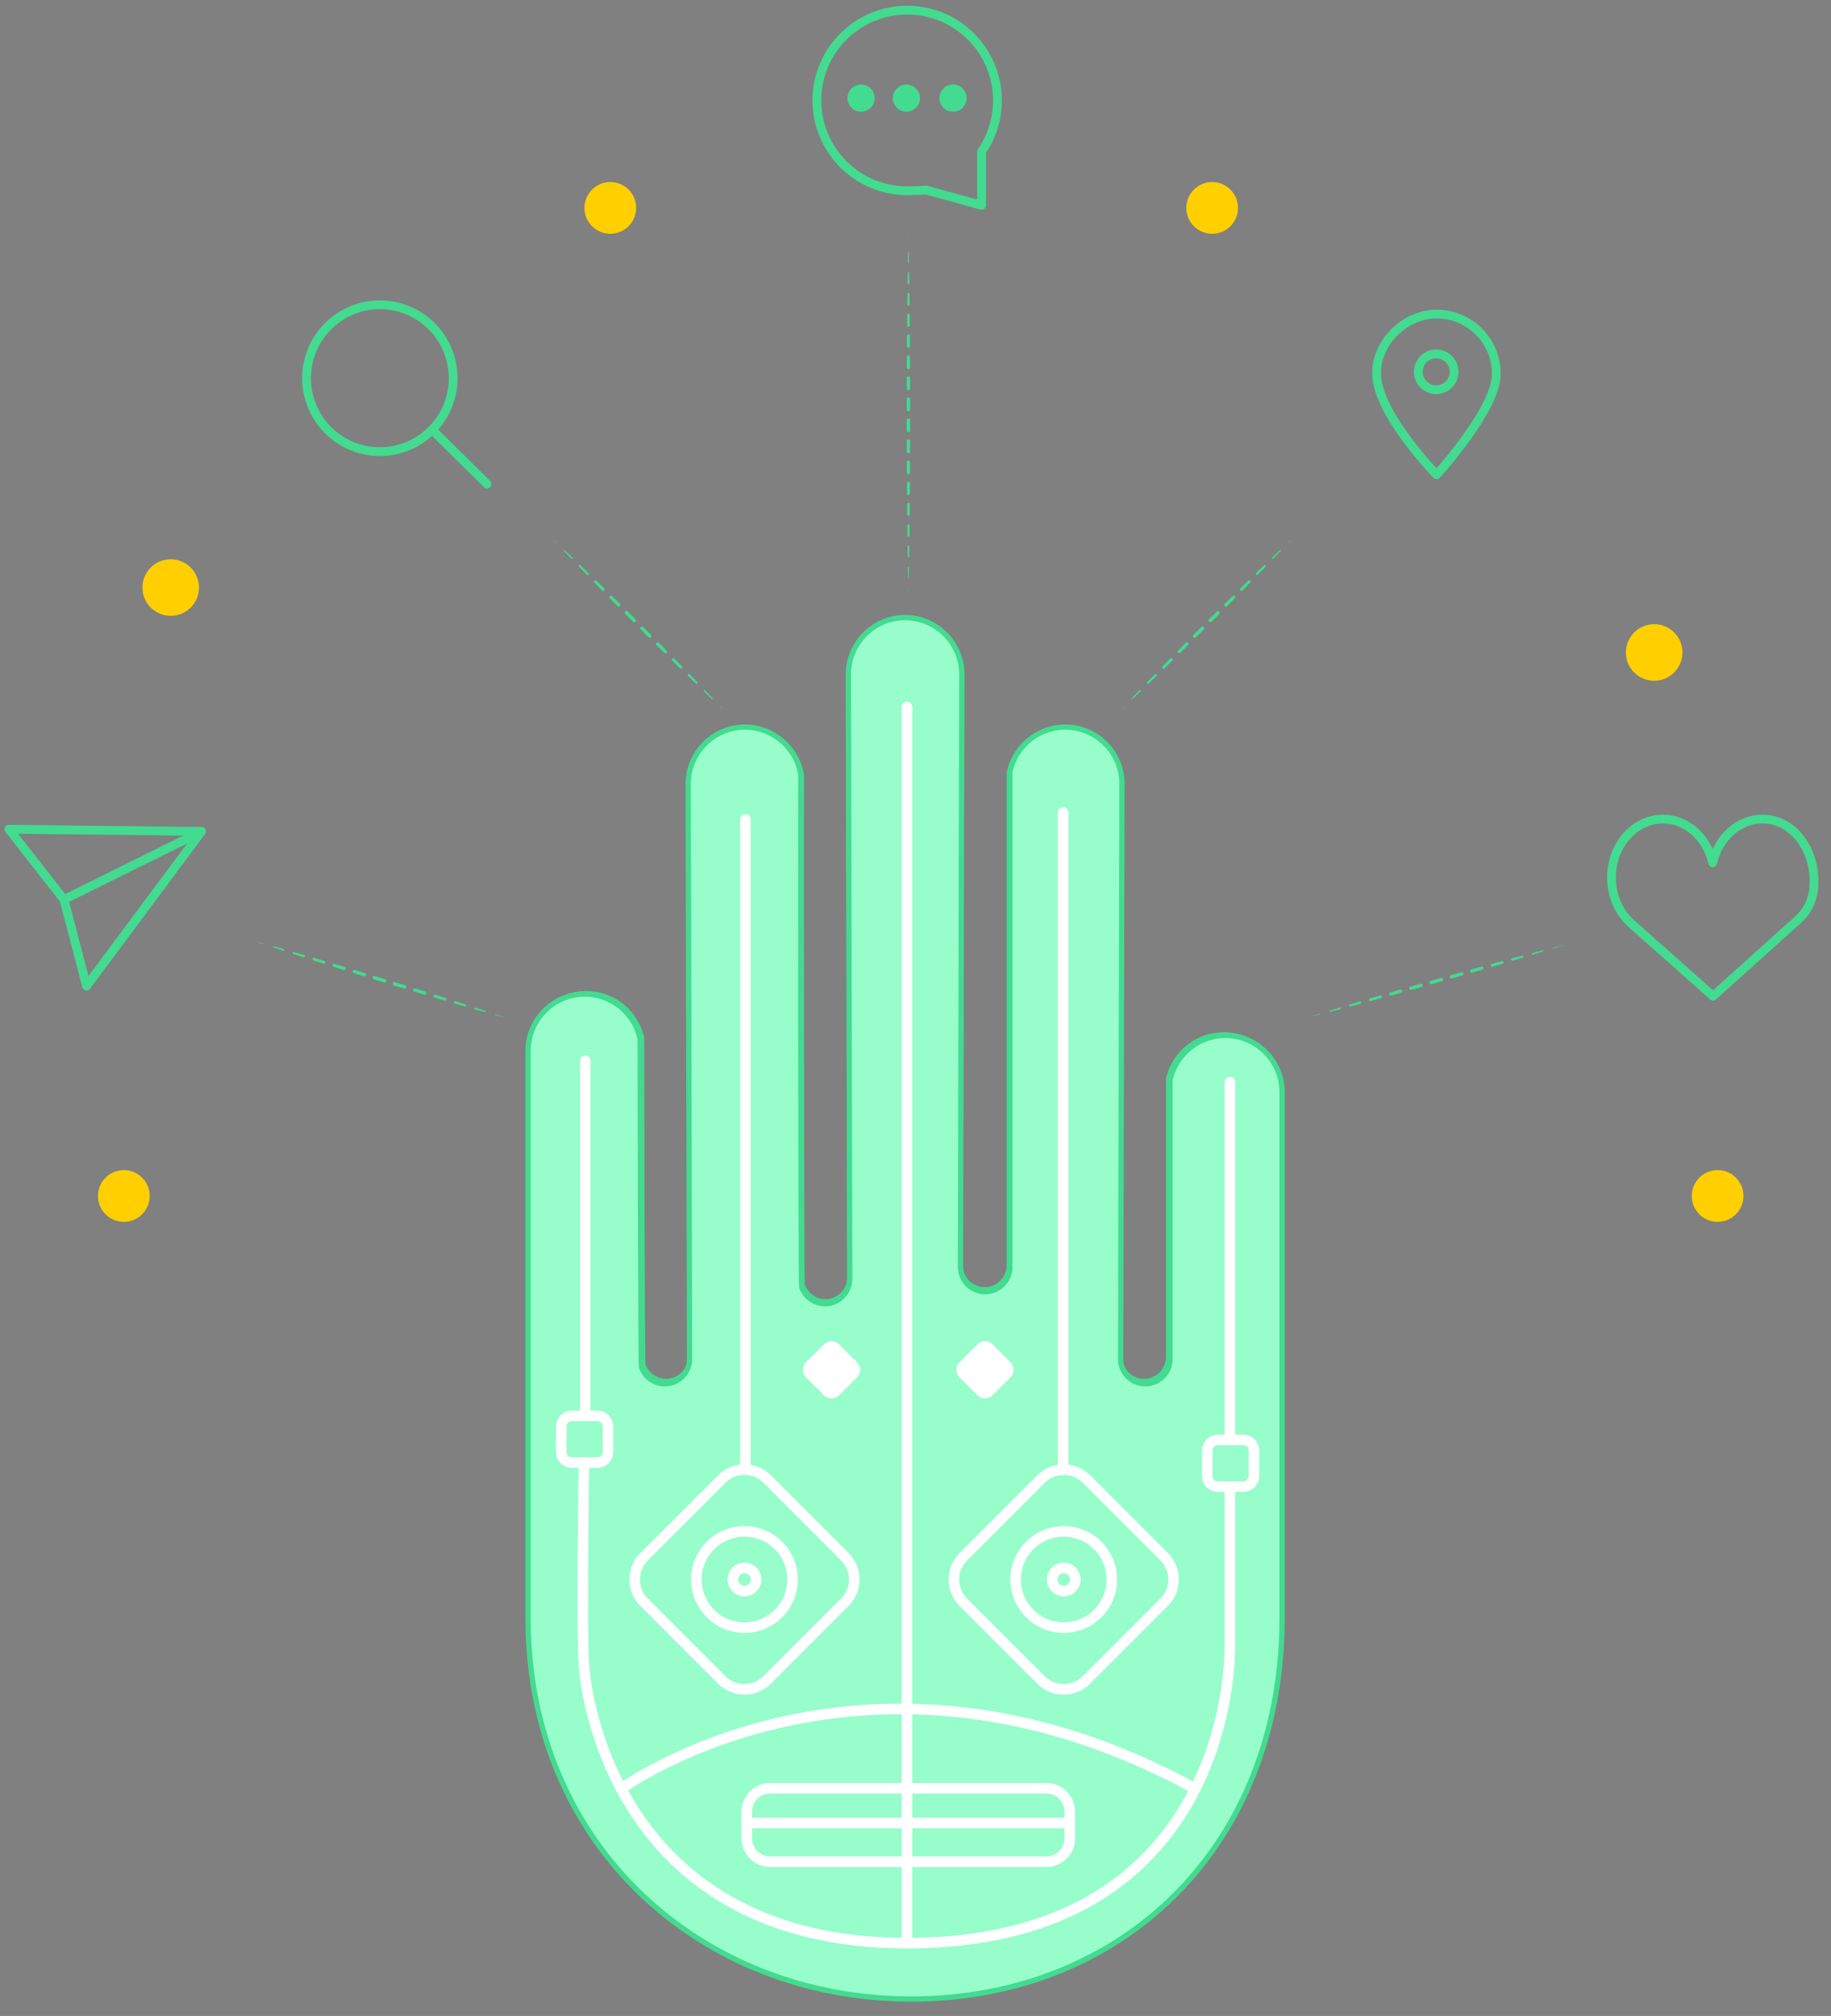 <?xml version="1.0" encoding="utf-8"?>
<!-- Generator: Adobe Illustrator 17.0.0, SVG Export Plug-In . SVG Version: 6.00 Build 0)  -->
<!DOCTYPE svg PUBLIC "-//W3C//DTD SVG 1.1//EN" "http://www.w3.org/Graphics/SVG/1.1/DTD/svg11.dtd">
<svg version="1.1" id="Layer_1" xmlns="http://www.w3.org/2000/svg" xmlns:xlink="http://www.w3.org/1999/xlink" x="0px" y="0px"
	 width="2082.5px" height="2292.377px" viewBox="0 0 2082.5 2292.377" enable-background="new 0 0 2082.5 2292.377"
	 xml:space="preserve">
<rect x="0" y="0" width="2082.5" height="2292.377" fill="#808080" stroke="none"/>
<g>
	<g id="hand-2">
		
			<path fill="#97FDCB" stroke="#42DB90" stroke-width="6" stroke-linecap="round" stroke-linejoin="round" stroke-miterlimit="10" d="
			M1455.974,1240.913v594.925c0,10.102-0.287,20.128-0.861,30.063v0.045c-14.133,244.901-193.575,405.308-419.964,405.308
			c-235.584,0-432.304-176.489-432.304-435.417c0-6.734,0-24.779,0-27.179v-614.554c0-17.651,7.218-33.702,18.844-45.329
			c11.627-11.627,27.678-18.844,45.329-18.844c30.562,0,56.306,21.638,62.663,50.357c0,0,0.528,368.808,1.51,371.647
			c3.76,10.978,14.209,18.905,26.424,18.905c15.371,0,27.934-12.563,27.934-27.934l-1.51-650.793
			c0-17.651,7.218-33.702,18.844-45.329c11.627-11.627,27.678-18.844,45.329-18.844c31.739,0,58.284,23.344,63.313,53.709
			c-0.423,1.918-0.121,576.85,0.861,579.689c3.76,10.978,14.209,18.905,26.424,18.905c15.371,0,27.934-12.563,27.934-27.934
			l-1.51-684.012c0-17.651,7.218-33.702,18.844-45.329c11.627-11.627,27.678-18.844,45.329-18.844
			c35.303,0,64.173,28.87,64.173,64.173l-1.51,670.423c0,15.371,12.563,27.934,27.934,27.934c12.216,0,22.665-7.927,26.424-18.905
			c0.982-2.839,1.51-5.874,1.51-9.03V878.295c2.688-12.14,8.833-23.012,17.334-31.513c11.627-11.627,27.678-18.844,45.329-18.844
			c35.303,0,64.173,28.87,64.173,64.173l-1.51,650.793c0,15.371,12.563,27.934,27.934,27.934c12.216,0,22.665-7.927,26.424-18.905
			c0.982-2.839,1.51-5.874,1.51-9.03v-315.808c2.688-12.14,8.833-23.012,17.334-31.513c11.627-11.627,27.678-18.844,45.329-18.844
			C1427.103,1176.739,1455.974,1205.61,1455.974,1240.913z"/>
		
			<line fill="none" stroke="#FFFFFF" stroke-width="12" stroke-linecap="round" stroke-linejoin="round" stroke-miterlimit="10" x1="664.754" y1="1206.939" x2="664.754" y2="1608.588"/>
		
			<line fill="none" stroke="#FFFFFF" stroke-width="12" stroke-linecap="round" stroke-linejoin="round" stroke-miterlimit="10" x1="845.949" y1="935.146" x2="845.949" y2="1635.768"/>
		
			<line fill="none" stroke="#FFFFFF" stroke-width="12" stroke-linecap="round" stroke-linejoin="round" stroke-miterlimit="10" x1="1028.655" y1="806.799" x2="1028.655" y2="1619.158"/>
		
			<line fill="none" stroke="#FFFFFF" stroke-width="12" stroke-linecap="round" stroke-linejoin="round" stroke-miterlimit="10" x1="1208.345" y1="926.086" x2="1209.855" y2="1632.748"/>
		
			<line fill="none" stroke="#FFFFFF" stroke-width="12" stroke-linecap="round" stroke-linejoin="round" stroke-miterlimit="10" x1="1394.065" y1="1231.098" x2="1394.065" y2="1632.748"/>
		<path fill="none" stroke="#FFFFFF" stroke-width="12" stroke-linecap="round" stroke-linejoin="round" stroke-miterlimit="10" d="
			M678.423,1661.437h-28.849c-6.6,0-12-5.4-12-12v-28.849c0-6.6,5.4-12,12-12h28.849c6.6,0,12,5.4,12,12v28.849
			C690.423,1656.037,685.023,1661.437,678.423,1661.437z"/>
		<path fill="none" stroke="#FFFFFF" stroke-width="12" stroke-linecap="round" stroke-linejoin="round" stroke-miterlimit="10" d="
			M1409.245,1688.616h-28.849c-6.6,0-12-5.4-12-12v-28.849c0-6.6,5.4-12,12-12h28.849c6.6,0,12,5.4,12,12v28.849
			C1421.245,1683.216,1415.845,1688.616,1409.245,1688.616z"/>
		<path fill="none" stroke="#FFFFFF" stroke-width="12" stroke-linecap="round" stroke-linejoin="round" stroke-miterlimit="10" d="
			M768.141,1931.569l-56.503,62.905c-4.334,4.817-10.706,6.765-16.685,5.707v-155.043c3.216,0.559,6.312,2.008,8.909,4.334
			l62.905,56.503C774.181,1912.634,774.8,1924.155,768.141,1931.569z"/>
		<path fill="none" stroke="#FFFFFF" stroke-width="12" stroke-linecap="round" stroke-linejoin="round" stroke-miterlimit="10" d="
			M1290.678,1931.569l56.503,62.905c4.334,4.817,10.706,6.765,16.685,5.707v-155.043c-3.216,0.559-6.312,2.008-8.909,4.334
			l-62.905,56.503C1284.638,1912.634,1284.019,1924.155,1290.678,1931.569z"/>
		<g>
			
				<polyline fill="none" stroke="#FFFFFF" stroke-width="12" stroke-linecap="round" stroke-linejoin="round" stroke-miterlimit="10" points="
				740.252,1735.425 832.36,1823.003 1114.722,1533.09 			"/>
			
				<polyline fill="none" stroke="#FFFFFF" stroke-width="12" stroke-linecap="round" stroke-linejoin="round" stroke-miterlimit="10" points="
				944.097,1533.09 1226.46,1823.003 1317.057,1735.425 			"/>
			
				<line fill="none" stroke="#FFFFFF" stroke-width="12" stroke-linecap="round" stroke-linejoin="round" stroke-miterlimit="10" x1="845.949" y1="1635.768" x2="928.687" y2="1724.1"/>
			
				<line fill="none" stroke="#FFFFFF" stroke-width="12" stroke-linecap="round" stroke-linejoin="round" stroke-miterlimit="10" x1="1209.317" y1="1632.525" x2="1120.985" y2="1715.263"/>
		</g>
		<path fill="none" stroke="#FFFFFF" stroke-width="12" stroke-linecap="round" stroke-linejoin="round" stroke-miterlimit="10" d="
			M999.346,2159.685L837.611,1997.95c-17.183-17.183-17.183-45.3,0-62.483l161.735-161.735c17.183-17.183,45.3-17.183,62.483,0
			l161.735,161.735c17.183,17.183,17.183,45.3,0,62.483l-161.735,161.735C1044.646,2176.867,1016.528,2176.867,999.346,2159.685z"/>
		
			<circle fill="none" stroke="#FFFFFF" stroke-width="12" stroke-linecap="round" stroke-linejoin="round" stroke-miterlimit="10" cx="1030.587" cy="1966.708" r="87.578"/>
		
			<circle fill="none" stroke="#FFFFFF" stroke-width="12" stroke-linecap="round" stroke-linejoin="round" stroke-miterlimit="10" cx="1030.92" cy="1823.758" r="21.139"/>
	</g>
	<g id="hand-1" class="blinkWithOp">
		
			<path fill="#97FDCB" stroke="#42DB90" stroke-width="6" stroke-linecap="round" stroke-linejoin="round" stroke-miterlimit="10" d="
			M1458.225,1241.905v598.065c0,10.155-0.288,20.234-0.865,30.222v0.046c-14.208,246.193-193.421,402.86-421.005,402.86
			c-236.828,0-435.761-172.833-435.761-433.128c0-6.77,0-24.909,0-27.323v-617.798c0-17.745,7.256-33.88,18.944-45.568
			s27.824-18.944,45.568-18.944c30.723,0,56.604,21.752,62.994,50.623c0,0,0.531,370.755,1.518,373.608
			c3.78,11.035,14.284,19.005,26.564,19.005c15.453,0,28.082-12.629,28.082-28.082l-1.518-654.228
			c0-17.745,7.256-33.88,18.944-45.568c11.688-11.688,27.824-18.944,45.568-18.944c31.907,0,58.592,23.467,63.647,53.993
			c-0.425,1.928-0.121,579.895,0.865,582.749c3.78,11.035,14.284,19.005,26.564,19.005c15.453,0,28.082-12.629,28.082-28.082
			l-1.518-687.623c0-17.745,7.256-33.88,18.944-45.568s27.824-18.944,45.568-18.944c35.489,0,64.512,29.023,64.512,64.512
			l-1.518,673.961c0,15.453,12.629,28.082,28.082,28.082c12.28,0,22.784-7.969,26.564-19.005c0.987-2.854,1.518-5.905,1.518-9.077
			v-563.38c2.702-12.204,8.88-23.133,17.426-31.679c11.688-11.688,27.824-18.944,45.568-18.944
			c35.489,0,64.512,29.023,64.512,64.512l-1.518,654.228c0,15.453,12.629,28.082,28.082,28.082c12.28,0,22.784-7.969,26.564-19.005
			c0.987-2.854,1.518-5.905,1.518-9.077v-317.475c2.702-12.204,8.88-23.133,17.426-31.679
			c11.688-11.688,27.824-18.944,45.568-18.944C1429.202,1177.393,1458.225,1206.416,1458.225,1241.905z"/>
		<g>
			
				<line fill="none" stroke="#FFFFFF" stroke-width="12" stroke-linecap="round" stroke-linejoin="round" stroke-miterlimit="10" x1="665.694" y1="1206.234" x2="665.694" y2="1610.003"/>
			
				<line fill="none" stroke="#FFFFFF" stroke-width="12" stroke-linecap="round" stroke-linejoin="round" stroke-miterlimit="10" x1="847.846" y1="931.818" x2="847.846" y2="1666.574"/>
			
				<line fill="none" stroke="#FFFFFF" stroke-width="12" stroke-linecap="round" stroke-linejoin="round" stroke-miterlimit="10" x1="1209.113" y1="923.899" x2="1209.113" y2="1671.48"/>
			
				<line fill="none" stroke="#FFFFFF" stroke-width="12" stroke-linecap="round" stroke-linejoin="round" stroke-miterlimit="10" x1="1398.855" y1="1230.521" x2="1398.855" y2="1634.29"/>
			
				<path fill="none" stroke="#FFFFFF" stroke-width="12" stroke-linecap="round" stroke-linejoin="round" stroke-miterlimit="10" d="
				M679.499,1663.131h-29.128c-6.6,0-12-5.4-12-12v-29.128c0-6.6,5.4-12,12-12h29.128c6.6,0,12,5.4,12,12v29.128
				C691.499,1657.731,686.099,1663.131,679.499,1663.131z"/>
			
				<path fill="none" stroke="#FFFFFF" stroke-width="12" stroke-linecap="round" stroke-linejoin="round" stroke-miterlimit="10" d="
				M1414.178,1690.454h-29.128c-6.6,0-12-5.4-12-12v-29.128c0-6.6,5.4-12,12-12h29.128c6.6,0,12,5.4,12,12v29.128
				C1426.178,1685.054,1420.778,1690.454,1414.178,1690.454z"/>
			<g>
				
					<path fill="none" stroke="#FFFFFF" stroke-width="12" stroke-linecap="round" stroke-linejoin="round" stroke-miterlimit="10" d="
					M820.93,1910.344l-88.465-88.465c-14.19-14.19-14.19-37.41,0-51.6l88.465-88.465c14.19-14.19,37.41-14.19,51.6,0l88.465,88.465
					c14.19,14.19,14.19,37.41,0,51.6l-88.465,88.465C858.34,1924.535,835.12,1924.535,820.93,1910.344z"/>
				
					<circle fill="none" stroke="#FFFFFF" stroke-width="12" stroke-linecap="round" stroke-linejoin="round" stroke-miterlimit="10" cx="846.73" cy="1796.08" r="54.708"/>
				
					<circle fill="none" stroke="#FFFFFF" stroke-width="12" stroke-linecap="round" stroke-linejoin="round" stroke-miterlimit="10" cx="846.73" cy="1796.08" r="13.205"/>
			</g>
			<g>
				
					<path fill="none" stroke="#FFFFFF" stroke-width="12" stroke-linecap="round" stroke-linejoin="round" stroke-miterlimit="10" d="
					M1184.052,1910.344l-88.465-88.465c-14.19-14.19-14.19-37.41,0-51.6l88.465-88.465c14.19-14.19,37.41-14.19,51.6,0
					l88.465,88.465c14.19,14.19,14.19,37.41,0,51.6l-88.465,88.465C1221.462,1924.535,1198.242,1924.535,1184.052,1910.344z"/>
				
					<circle fill="none" stroke="#FFFFFF" stroke-width="12" stroke-linecap="round" stroke-linejoin="round" stroke-miterlimit="10" cx="1209.852" cy="1796.08" r="54.708"/>
				
					<circle fill="none" stroke="#FFFFFF" stroke-width="12" stroke-linecap="round" stroke-linejoin="round" stroke-miterlimit="10" cx="1209.852" cy="1796.08" r="13.205"/>
			</g>
			
				<path fill="none" stroke="#FFFFFF" stroke-width="12" stroke-linecap="round" stroke-linejoin="round" stroke-miterlimit="10" d="
				M664.176,1663.131c0,0-3.036,185.188,0,230.725c3.036,45.538,44.02,315.73,367.339,315.73V803.982"/>
			
				<path fill="none" stroke="#FFFFFF" stroke-width="12" stroke-linecap="round" stroke-linejoin="round" stroke-miterlimit="10" d="
				M1398.855,1690.454c0,0,0,136.614,0,182.152s-18.215,336.981-367.339,336.981"/>
			
				<path fill="none" stroke="#FFFFFF" stroke-width="12" stroke-linecap="round" stroke-linejoin="round" stroke-miterlimit="10" d="
				M1190.216,2116.992H875.851c-14.568,0-26.487-11.919-26.487-26.487v-30.512c0-14.568,11.919-26.487,26.487-26.487h314.365
				c14.568,0,26.487,11.919,26.487,26.487v30.512C1216.703,2105.073,1204.784,2116.992,1190.216,2116.992z"/>
			
				<path fill="none" stroke="#FFFFFF" stroke-width="12" stroke-linecap="round" stroke-linejoin="round" stroke-miterlimit="10" d="
				M706.51,2034.058c0,0,279.715-204.369,653.002,0"/>
			<path fill="#FFFFFF" d="M937.267,1586.717l-20.596-20.596c-4.667-4.667-4.667-12.304,0-16.971l20.596-20.596
				c4.667-4.667,12.304-4.667,16.971,0l20.596,20.596c4.667,4.667,4.667,12.304,0,16.971l-20.596,20.596
				C949.571,1591.383,941.934,1591.383,937.267,1586.717z"/>
			<path fill="#FFFFFF" d="M1111.829,1586.717l-20.596-20.596c-4.667-4.667-4.667-12.304,0-16.971l20.596-20.596
				c4.667-4.667,12.304-4.667,16.971,0l20.596,20.596c4.667,4.667,4.667,12.304,0,16.971l-20.596,20.596
				C1124.133,1591.383,1116.496,1591.383,1111.829,1586.717z"/>
			
				<line fill="none" stroke="#FFFFFF" stroke-width="12" stroke-linecap="round" stroke-linejoin="round" stroke-miterlimit="10" x1="849.364" y1="2072.972" x2="1216.703" y2="2072.972"/>
		</g>
		<style>
			.blinkWithOp{
				animation-name: blinkWithOpcity;
				animation-duration: 4s;
				animation-iteration-count: infinite;
			}
			@keyframes blinkWithOpcity {
				0%   { opacity: 1; }
				2%  { opacity: 0; }
				50%  { opacity: 0; }
				52% { opacity: 1; }
				100% { opacity: 1; }
			}
		</style>
	</g>
	<g id="Lines">
		<g>
			<g>
				<path fill="#42DB90" d="M1469.427,612.687l-4.094,4.391c-0.079,0.085-0.212,0.089-0.296,0.01
					c-0.085-0.079-0.089-0.211-0.01-0.296c0.003-0.003,0.007-0.007,0.01-0.01L1469.427,612.687z"/>
				<path fill="#42DB90" d="M1456.714,626.195l-8.637,9.099c-0.338,0.356-0.9,0.37-1.256,0.033c-0.356-0.338-0.37-0.9-0.033-1.256
					c0.01-0.01,0.022-0.023,0.033-0.033l9.099-8.637c0.225-0.214,0.581-0.204,0.794,0.021
					C1456.92,625.638,1456.917,625.979,1456.714,626.195z"/>
				<path fill="#42DB90" d="M1439.397,644.349l-8.706,9.03c-0.53,0.55-1.406,0.566-1.956,0.036s-0.566-1.406-0.036-1.956
					c0.01-0.011,0.025-0.025,0.036-0.036l9.03-8.706c0.459-0.443,1.19-0.429,1.633,0.03
					C1439.829,643.195,1439.825,643.904,1439.397,644.349z"/>
				<path fill="#42DB90" d="M1421.943,662.367l-8.758,8.978c-0.659,0.676-1.741,0.689-2.416,0.03
					c-0.676-0.659-0.689-1.741-0.03-2.416c0.008-0.008,0.022-0.022,0.03-0.03l8.978-8.758c0.614-0.599,1.597-0.587,2.196,0.027
					C1422.533,660.802,1422.529,661.766,1421.943,662.367z"/>
				<path fill="#42DB90" d="M1404.39,680.285l-8.795,8.94c-0.741,0.753-1.953,0.763-2.706,0.022s-0.763-1.953-0.022-2.706
					c0.005-0.005,0.017-0.017,0.022-0.022l8.94-8.795c0.713-0.701,1.86-0.692,2.561,0.021
					C1405.084,678.451,1405.081,679.582,1404.39,680.285z"/>
				<path fill="#42DB90" d="M1386.751,698.118l-8.844,8.892c-0.772,0.776-2.027,0.779-2.803,0.008s-0.779-2.027-0.008-2.803
					l0.008-0.008l8.892-8.844c0.763-0.759,1.996-0.755,2.755,0.008C1387.507,696.131,1387.506,697.358,1386.751,698.118z"/>
				<path fill="#42DB90" d="M1369.041,715.879l-8.892,8.844c-0.764,0.759-1.998,0.756-2.758-0.008c-0.757-0.761-0.756-1.99,0-2.75
					l8.844-8.892c0.773-0.777,2.029-0.78,2.806-0.008s0.78,2.029,0.008,2.806L1369.041,715.879z"/>
				<path fill="#42DB90" d="M1351.257,733.566l-8.938,8.797c-0.715,0.703-1.865,0.694-2.568-0.02c-0.696-0.708-0.693-1.842,0-2.548
					l8.797-8.938c0.742-0.754,1.955-0.764,2.709-0.022s0.764,1.955,0.022,2.709C1351.274,733.55,1351.261,733.562,1351.257,733.566z
					"/>
				<path fill="#42DB90" d="M1333.378,751.159l-8.977,8.759c-0.616,0.601-1.603,0.589-2.205-0.027c-0.592-0.607-0.588-1.574,0-2.177
					l8.759-8.977c0.661-0.677,1.745-0.69,2.422-0.03c0.677,0.661,0.69,1.745,0.03,2.422
					C1333.399,751.137,1333.386,751.151,1333.378,751.159z"/>
				<path fill="#42DB90" d="M1315.412,768.665l-9.03,8.706c-0.461,0.445-1.195,0.431-1.64-0.03c-0.434-0.45-0.43-1.163,0-1.61
					l8.706-9.03c0.532-0.552,1.411-0.568,1.963-0.036s0.568,1.411,0.036,1.963C1315.438,768.64,1315.423,768.655,1315.412,768.665z"
					/>
				<path fill="#42DB90" d="M1297.326,786.051l-9.1,8.636c-0.226,0.215-0.584,0.205-0.799-0.021c-0.208-0.219-0.205-0.561,0-0.778
					l8.636-9.1c0.34-0.358,0.905-0.373,1.263-0.033s0.373,0.905,0.033,1.263C1297.349,786.028,1297.337,786.041,1297.326,786.051z"
					/>
				<path fill="#42DB90" d="M1279.108,803.304l-4.392,4.094l4.094-4.392c0.079-0.085,0.213-0.09,0.298-0.01s0.09,0.213,0.01,0.298
					C1279.115,803.297,1279.112,803.301,1279.108,803.304z"/>
			</g>
			
				<animate  fill="remove" additive="replace" accumulate="none" restart="always" to="0" from="1" dur="1.0s" begin="0.0" attributeName="opacity" calcMode="linear" repeatCount="indefinite" attributeType="CSS">
				</animate>
		</g>
		<g>
			<g>
				<path fill="#42DB90" d="M628.453,612.687l4.391,4.095c0.085,0.079,0.089,0.211,0.01,0.296s-0.211,0.089-0.296,0.01
					c-0.003-0.003-0.007-0.007-0.01-0.01L628.453,612.687z"/>
				<path fill="#42DB90" d="M641.961,625.4l9.099,8.637c0.356,0.338,0.37,0.9,0.033,1.256c-0.338,0.356-0.9,0.37-1.256,0.033
					c-0.01-0.01-0.023-0.022-0.033-0.033l-8.637-9.099c-0.214-0.225-0.204-0.581,0.021-0.794
					C641.405,625.194,641.746,625.196,641.961,625.4z"/>
				<path fill="#42DB90" d="M660.116,642.717l9.03,8.706c0.55,0.53,0.566,1.406,0.036,1.956c-0.53,0.55-1.406,0.566-1.956,0.036
					c-0.011-0.01-0.025-0.025-0.036-0.036l-8.706-9.03c-0.443-0.459-0.429-1.19,0.03-1.633
					C658.961,642.285,659.671,642.289,660.116,642.717z"/>
				<path fill="#42DB90" d="M678.133,660.171l8.978,8.758c0.676,0.659,0.689,1.741,0.03,2.416s-1.741,0.689-2.416,0.03
					c-0.008-0.008-0.022-0.022-0.03-0.03l-8.758-8.978c-0.599-0.614-0.587-1.597,0.027-2.196
					C676.569,659.581,677.532,659.585,678.133,660.171z"/>
				<path fill="#42DB90" d="M696.052,677.724l8.94,8.795c0.753,0.741,0.763,1.953,0.022,2.706s-1.953,0.763-2.706,0.022
					c-0.005-0.005-0.017-0.017-0.022-0.022l-8.795-8.94c-0.701-0.713-0.692-1.86,0.021-2.561
					C694.217,677.03,695.348,677.033,696.052,677.724z"/>
				<path fill="#42DB90" d="M713.884,695.363l8.892,8.844c0.776,0.772,0.779,2.027,0.008,2.803
					c-0.772,0.776-2.027,0.779-2.803,0.008l-0.008-0.008l-8.844-8.892c-0.759-0.763-0.755-1.996,0.007-2.755
					C711.897,694.607,713.125,694.608,713.884,695.363z"/>
				<path fill="#42DB90" d="M731.645,713.073l8.844,8.892c0.759,0.764,0.756,1.998-0.008,2.758c-0.761,0.757-1.99,0.756-2.75,0
					l-8.892-8.844c-0.777-0.773-0.78-2.029-0.008-2.806c0.773-0.777,2.029-0.78,2.806-0.008L731.645,713.073z"/>
				<path fill="#42DB90" d="M749.333,730.857l8.797,8.938c0.703,0.715,0.694,1.865-0.02,2.568c-0.708,0.696-1.842,0.693-2.548,0
					l-8.938-8.797c-0.754-0.742-0.764-1.955-0.022-2.709c0.742-0.754,1.955-0.764,2.709-0.022
					C749.316,730.84,749.328,730.852,749.333,730.857z"/>
				<path fill="#42DB90" d="M766.925,748.736l8.759,8.977c0.601,0.616,0.589,1.603-0.027,2.205c-0.607,0.592-1.574,0.588-2.177,0
					l-8.977-8.759c-0.677-0.661-0.69-1.745-0.03-2.422c0.661-0.677,1.745-0.69,2.422-0.03
					C766.903,748.715,766.917,748.728,766.925,748.736z"/>
				<path fill="#42DB90" d="M784.431,766.702l8.706,9.03c0.445,0.461,0.431,1.195-0.03,1.64c-0.45,0.434-1.163,0.43-1.61,0
					l-9.029-8.706c-0.552-0.532-0.568-1.411-0.036-1.963s1.411-0.568,1.963-0.036C784.406,766.676,784.421,766.691,784.431,766.702z
					"/>
				<path fill="#42DB90" d="M801.817,784.788l8.636,9.1c0.215,0.226,0.205,0.584-0.021,0.799c-0.219,0.208-0.561,0.205-0.778,0
					l-9.1-8.636c-0.358-0.34-0.373-0.905-0.033-1.263c0.34-0.358,0.905-0.373,1.263-0.033
					C801.794,784.765,801.807,784.777,801.817,784.788z"/>
				<path fill="#42DB90" d="M819.07,803.006l4.094,4.392l-4.392-4.094c-0.085-0.079-0.09-0.213-0.01-0.298
					c0.079-0.085,0.213-0.09,0.298-0.01C819.063,802.999,819.067,803.002,819.07,803.006z"/>
			</g>
			
				<animate  fill="remove" additive="replace" accumulate="none" restart="always" to="0" from="1" dur="1.1s" begin="0.0" attributeName="opacity" calcMode="linear" repeatCount="indefinite" attributeType="CSS">
				</animate>
		</g>
		<g>
			<g>
				<path fill="#42DB90" d="M1033.237,268.403l0.142,6c0.002,0.078-0.06,0.143-0.138,0.145c-0.078,0.002-0.143-0.06-0.145-0.138
					c0-0.002,0-0.005,0-0.007L1033.237,268.403z"/>
				<path fill="#42DB90" d="M1033.633,286.36l0.211,11.957c0.006,0.335-0.261,0.611-0.596,0.617s-0.611-0.261-0.617-0.596
					c0-0.006,0-0.015,0-0.021l0.211-11.957c0.004-0.219,0.184-0.393,0.403-0.389C1033.458,285.975,1033.629,286.148,1033.633,286.36
					z"/>
				<path fill="#42DB90" d="M1034.054,310.274l0.203,11.957c0.01,0.563-0.439,1.028-1.003,1.037
					c-0.563,0.01-1.028-0.439-1.037-1.003c0-0.01,0-0.025,0-0.035l0.203-11.957c0.008-0.451,0.38-0.811,0.831-0.803
					C1033.692,309.478,1034.046,309.836,1034.054,310.274z"/>
				<path fill="#42DB90" d="M1034.409,334.188l0.152,11.957c0.009,0.731-0.576,1.331-1.307,1.341
					c-0.731,0.009-1.331-0.576-1.341-1.307c0-0.009,0-0.025,0-0.034l0.152-11.957c0.008-0.647,0.54-1.165,1.187-1.157
					C1033.888,333.039,1034.4,333.555,1034.409,334.188z"/>
				<path fill="#42DB90" d="M1034.682,358.102l0.109,11.957c0.008,0.859-0.682,1.561-1.541,1.569s-1.561-0.682-1.569-1.541
					c0-0.007,0-0.022,0-0.028l0.109-11.957c0.007-0.798,0.66-1.439,1.459-1.432C1034.039,356.677,1034.675,357.317,1034.682,358.102
					z"/>
				<path fill="#42DB90" d="M1034.901,382.016l0.075,11.957c0.006,0.961-0.768,1.745-1.729,1.751s-1.745-0.768-1.75-1.729
					c0-0.004,0-0.018,0-0.022l0.075-11.957c0.006-0.919,0.756-1.66,1.675-1.654C1034.159,380.368,1034.895,381.107,1034.901,382.016
					z"/>
				<path fill="#42DB90" d="M1035.043,405.931l0.066,11.957c0.006,1.034-0.828,1.876-1.862,1.882
					c-1.034,0.006-1.876-0.828-1.882-1.861c0-0.003,0-0.017,0-0.021l0.066-11.957c0.005-0.997,0.818-1.801,1.816-1.796
					C1034.237,404.14,1035.037,404.943,1035.043,405.931z"/>
				<path fill="#42DB90" d="M1035.159,429.845l0.022,11.957c0.002,1.074-0.867,1.946-1.94,1.948
					c-1.074,0.002-1.946-0.867-1.948-1.94v-0.007l0.022-11.957c0.002-1.061,0.864-1.92,1.926-1.918
					C1034.302,427.928,1035.161,428.783,1035.159,429.845z"/>
				<path fill="#42DB90" d="M1035.203,453.759l0.022,11.957c0.002,1.098-0.886,1.989-1.984,1.991
					c-1.098,0.002-1.989-0.886-1.991-1.984v-0.007l0.022-11.957c0.002-1.086,0.884-1.964,1.969-1.962
					S1035.205,452.673,1035.203,453.759z"/>
				<path fill="#42DB90" d="M1035.227,477.673l-0.022,11.957c-0.002,1.087-0.885,1.966-1.972,1.964s-1.966-0.878-1.964-1.964
					l-0.022-11.957c-0.002-1.099,0.887-1.992,1.986-1.994c1.099-0.002,1.992,0.887,1.994,1.986V477.673z"/>
				<path fill="#42DB90" d="M1035.183,501.587l-0.022,11.957c-0.002,1.063-0.865,1.922-1.927,1.92
					c-1.063-0.002-1.922-0.858-1.92-1.92l-0.022-11.957c-0.002-1.075,0.868-1.948,1.942-1.95s1.948,0.868,1.95,1.942
					L1035.183,501.587L1035.183,501.587z"/>
				<path fill="#42DB90" d="M1035.114,525.501l-0.067,11.957c-0.006,1-0.821,1.806-1.821,1.8c-0.993-0.005-1.795-0.81-1.801-1.8
					l-0.067-11.957c-0.006-1.037,0.83-1.882,1.867-1.888s1.882,0.83,1.888,1.867
					C1035.114,525.484,1035.114,525.498,1035.114,525.501z"/>
				<path fill="#42DB90" d="M1034.981,549.415l-0.073,11.957c-0.006,0.923-0.758,1.666-1.681,1.661
					c-0.916-0.006-1.655-0.748-1.661-1.661l-0.073-11.957c-0.006-0.963,0.77-1.749,1.733-1.755s1.749,0.77,1.755,1.733
					C1034.981,549.398,1034.981,549.412,1034.981,549.415z"/>
				<path fill="#42DB90" d="M1034.798,573.33l-0.11,11.957c-0.007,0.801-0.663,1.445-1.464,1.437
					c-0.792-0.007-1.429-0.649-1.437-1.437l-0.11-11.957c-0.008-0.862,0.684-1.567,1.546-1.575s1.567,0.684,1.575,1.546
					C1034.798,573.308,1034.798,573.323,1034.798,573.33z"/>
				<path fill="#42DB90" d="M1034.567,597.244l-0.153,11.957c-0.008,0.65-0.542,1.17-1.192,1.162
					c-0.64-0.008-1.153-0.526-1.162-1.162l-0.153-11.957c-0.009-0.735,0.578-1.338,1.313-1.347s1.338,0.578,1.347,1.313
					C1034.567,597.219,1034.567,597.235,1034.567,597.244z"/>
				<path fill="#42DB90" d="M1034.261,621.158l-0.203,11.957c-0.008,0.454-0.382,0.816-0.836,0.808
					c-0.444-0.008-0.8-0.367-0.808-0.808l-0.203-11.957c-0.01-0.566,0.441-1.032,1.007-1.042c0.566-0.01,1.032,0.441,1.042,1.007
					C1034.261,621.133,1034.261,621.148,1034.261,621.158z"/>
				<path fill="#42DB90" d="M1033.847,645.072l-0.212,11.957c-0.004,0.22-0.185,0.395-0.405,0.391
					c-0.215-0.004-0.387-0.178-0.391-0.391l-0.212-11.957c-0.006-0.337,0.262-0.615,0.599-0.621s0.615,0.262,0.621,0.599
					C1033.847,645.057,1033.847,645.066,1033.847,645.072z"/>
				<path fill="#42DB90" d="M1033.38,668.986l-0.143,6l-0.143-6c-0.002-0.079,0.06-0.144,0.139-0.146s0.144,0.06,0.146,0.139
					C1033.38,668.982,1033.38,668.984,1033.38,668.986z"/>
			</g>
			
				<animate  fill="remove" additive="replace" accumulate="none" restart="always" to="0" from="1" dur="1.2s" begin="0.0" attributeName="opacity" calcMode="linear" repeatCount="indefinite" attributeType="CSS">
				</animate>
		</g>
		<g>
			<g>
				<path fill="#42DB90" d="M288.071,1069.639c0,0,2.897,0.785,5.794,1.571c2.894,0.794,5.789,1.587,5.789,1.587
					c0.194,0.053,0.308,0.253,0.255,0.447s-0.253,0.308-0.447,0.255c-0.006-0.002-0.014-0.004-0.02-0.006
					c0,0-2.844-0.959-5.688-1.918C290.912,1070.607,288.071,1069.639,288.071,1069.639z"/>
				<path fill="#42DB90" d="M311.213,1076.031l11.56,3.234c0.496,0.139,0.785,0.653,0.647,1.149s-0.653,0.786-1.149,0.647
					c-0.013-0.004-0.029-0.009-0.042-0.013l-11.393-3.778c-0.34-0.113-0.524-0.479-0.411-0.819
					C310.533,1076.122,310.883,1075.939,311.213,1076.031z"/>
				<path fill="#42DB90" d="M334.315,1082.557l11.536,3.31c0.723,0.207,1.141,0.961,0.933,1.684
					c-0.207,0.723-0.961,1.14-1.684,0.933c-0.013-0.004-0.032-0.01-0.044-0.014l-11.417-3.702c-0.607-0.197-0.94-0.849-0.743-1.457
					C333.089,1082.717,333.719,1082.387,334.315,1082.557z"/>
				<path fill="#42DB90" d="M357.371,1089.23l11.52,3.365c0.879,0.257,1.384,1.178,1.127,2.057s-1.178,1.384-2.057,1.127
					c-0.01-0.003-0.029-0.009-0.039-0.012l-11.433-3.647c-0.795-0.254-1.234-1.104-0.98-1.898
					C355.758,1089.438,356.587,1089.001,357.371,1089.23z"/>
				<path fill="#42DB90" d="M380.397,1096.004l11.503,3.421c0.978,0.291,1.536,1.32,1.245,2.298
					c-0.291,0.979-1.32,1.536-2.299,1.245c-0.006-0.002-0.021-0.006-0.026-0.008l-11.45-3.591c-0.927-0.291-1.443-1.278-1.152-2.205
					C378.505,1096.245,379.477,1095.731,380.397,1096.004z"/>
				<path fill="#42DB90" d="M403.397,1102.86l11.485,3.478c1.032,0.312,1.615,1.402,1.302,2.433
					c-0.312,1.031-1.402,1.615-2.433,1.302l-0.009-0.003l-11.468-3.534c-1.014-0.313-1.583-1.388-1.271-2.403
					C401.316,1103.119,402.383,1102.547,403.397,1102.86z"/>
				<path fill="#42DB90" d="M426.367,1109.815l11.479,3.498c1.051,0.32,1.643,1.432,1.323,2.483s-1.432,1.643-2.483,1.323
					l-0.003-0.001l-11.474-3.514c-1.046-0.32-1.635-1.428-1.314-2.474C424.216,1110.083,425.321,1109.494,426.367,1109.815z"/>
				<path fill="#42DB90" d="M449.314,1116.847l11.468,3.534c1.018,0.314,1.59,1.394,1.276,2.412s-1.385,1.592-2.403,1.278
					l-11.485-3.477c-1.036-0.314-1.621-1.407-1.307-2.443s1.407-1.621,2.443-1.307L449.314,1116.847z"/>
				<path fill="#42DB90" d="M472.241,1123.943l11.45,3.592c0.939,0.294,1.461,1.294,1.167,2.233c-0.292,0.93-1.276,1.45-2.207,1.174
					l-11.503-3.42c-0.991-0.295-1.555-1.336-1.26-2.327c0.295-0.991,1.336-1.555,2.327-1.26
					C472.22,1123.937,472.235,1123.942,472.241,1123.943z"/>
				<path fill="#42DB90" d="M495.141,1131.127l11.434,3.646c0.813,0.259,1.262,1.129,1.003,1.942
					c-0.255,0.801-1.104,1.248-1.906,1.014l-11.519-3.366c-0.897-0.262-1.411-1.201-1.149-2.098
					c0.262-0.897,1.201-1.411,2.098-1.149C495.113,1131.118,495.131,1131.124,495.141,1131.127z"/>
				<path fill="#42DB90" d="M518.008,1138.421l11.419,3.692c0.632,0.204,0.978,0.882,0.774,1.513
					c-0.2,0.619-0.856,0.963-1.476,0.785l-11.533-3.319c-0.741-0.213-1.169-0.987-0.956-1.729c0.213-0.741,0.987-1.169,1.729-0.956
					C517.977,1138.411,517.996,1138.417,518.008,1138.421z"/>
				<path fill="#42DB90" d="M540.843,1145.818l11.393,3.779c0.371,0.123,0.572,0.524,0.449,0.895
					c-0.119,0.36-0.501,0.559-0.862,0.459l-11.56-3.232c-0.529-0.148-0.837-0.696-0.69-1.225c0.148-0.529,0.696-0.837,1.225-0.69
					C540.812,1145.808,540.83,1145.813,540.843,1145.818z"/>
				<path fill="#42DB90" d="M563.629,1153.377c0,0,2.847,0.95,5.693,1.901c2.841,0.968,5.682,1.936,5.682,1.936
					c0.039,0.013,0.06,0.056,0.047,0.095c-0.013,0.038-0.053,0.058-0.091,0.048c0,0-2.897-0.785-5.794-1.569
					c-2.892-0.802-5.783-1.605-5.783-1.605c-0.224-0.062-0.356-0.295-0.294-0.519s0.295-0.356,0.519-0.294
					C563.615,1153.372,563.623,1153.374,563.629,1153.377z"/>
			</g>
			
				<animate  fill="remove" additive="replace" accumulate="none" restart="always" to="0" from="1" dur="1.3s" begin="0.0" attributeName="opacity" calcMode="linear" repeatCount="indefinite" attributeType="CSS">
				</animate>
		</g>
		<g>
			<g>
				<path fill="#42DB90" d="M1489.245,1156.462c0,0,2.861-0.909,5.721-1.818c2.863-0.901,5.726-1.801,5.726-1.801
					c0.192-0.06,0.396,0.046,0.457,0.238c0.06,0.192-0.046,0.396-0.238,0.457c-0.006,0.002-0.014,0.004-0.02,0.006
					c0,0-2.91,0.734-5.82,1.468C1492.158,1155.736,1489.245,1156.462,1489.245,1156.462z"/>
				<path fill="#42DB90" d="M1512.161,1149.3l11.469-3.543c0.492-0.152,1.015,0.124,1.167,0.616s-0.124,1.015-0.616,1.167
					c-0.013,0.004-0.03,0.009-0.043,0.012l-11.624,2.995c-0.347,0.089-0.701-0.119-0.79-0.466
					C1511.637,1149.745,1511.833,1149.402,1512.161,1149.3z"/>
				<path fill="#42DB90" d="M1535.115,1142.273l11.49-3.466c0.72-0.217,1.48,0.19,1.698,0.911c0.217,0.72-0.19,1.48-0.911,1.698
					c-0.013,0.004-0.032,0.009-0.045,0.013l-11.602,3.072c-0.618,0.163-1.251-0.205-1.415-0.822
					C1534.17,1143.073,1534.521,1142.453,1535.115,1142.273z"/>
				<path fill="#42DB90" d="M1558.11,1135.394l11.506-3.411c0.879-0.26,1.802,0.241,2.062,1.119c0.26,0.879-0.241,1.802-1.119,2.063
					c-0.011,0.003-0.029,0.008-0.039,0.011l-11.586,3.127c-0.806,0.218-1.635-0.26-1.853-1.065
					C1556.867,1136.444,1557.328,1135.627,1558.11,1135.394z"/>
				<path fill="#42DB90" d="M1581.135,1128.617l11.522-3.355c0.98-0.285,2.007,0.278,2.292,1.258
					c0.286,0.98-0.278,2.007-1.258,2.292c-0.006,0.002-0.021,0.006-0.026,0.008l-11.571,3.183c-0.937,0.258-1.906-0.293-2.163-1.23
					C1579.675,1129.846,1580.214,1128.886,1581.135,1128.617z"/>
				<path fill="#42DB90" d="M1604.183,1121.923l11.538-3.297c1.036-0.296,2.117,0.304,2.413,1.34s-0.304,2.117-1.34,2.413
					l-0.009,0.003l-11.554,3.24c-1.022,0.287-2.083-0.31-2.37-1.332S1603.161,1122.21,1604.183,1121.923z"/>
				<path fill="#42DB90" d="M1627.26,1115.328l11.544-3.276c1.057-0.3,2.156,0.314,2.456,1.37c0.3,1.057-0.314,2.156-1.37,2.456
					l-0.002,0.001l-11.548,3.262c-1.053,0.297-2.148-0.315-2.445-1.368C1625.596,1116.72,1626.206,1115.626,1627.26,1115.328z"/>
				<path fill="#42DB90" d="M1650.358,1108.812l11.554-3.24c1.026-0.288,2.091,0.311,2.379,1.337
					c0.288,1.026-0.302,2.088-1.327,2.376l-11.538,3.298c-1.04,0.297-2.125-0.305-2.422-1.345c-0.297-1.04,0.305-2.125,1.345-2.422
					L1650.358,1108.812z"/>
				<path fill="#42DB90" d="M1673.475,1102.36l11.571-3.182c0.948-0.261,1.928,0.296,2.188,1.244
					c0.258,0.939-0.287,1.909-1.219,2.181l-11.522,3.355c-0.992,0.289-2.029-0.281-2.318-1.272s0.281-2.029,1.272-2.318
					C1673.453,1102.366,1673.469,1102.362,1673.475,1102.36z"/>
				<path fill="#42DB90" d="M1696.616,1095.995l11.586-3.127c0.823-0.222,1.67,0.265,1.892,1.088
					c0.219,0.81-0.252,1.644-1.051,1.882l-11.506,3.41c-0.895,0.265-1.835-0.245-2.101-1.14c-0.265-0.895,0.245-1.836,1.14-2.101
					C1696.587,1096.003,1696.605,1095.998,1696.616,1095.995z"/>
				<path fill="#42DB90" d="M1719.789,1089.742l11.6-3.08c0.64-0.17,1.296,0.211,1.466,0.851c0.166,0.626-0.197,1.269-0.813,1.455
					l-11.493,3.458c-0.737,0.222-1.515-0.196-1.737-0.934c-0.222-0.737,0.196-1.515,0.934-1.737
					C1719.758,1089.751,1719.776,1089.745,1719.789,1089.742z"/>
				<path fill="#42DB90" d="M1742.992,1083.595l11.624-2.994c0.375-0.097,0.758,0.129,0.855,0.505
					c0.094,0.364-0.118,0.736-0.473,0.846l-11.468,3.544c-0.522,0.161-1.075-0.131-1.237-0.653
					c-0.161-0.522,0.131-1.075,0.653-1.236C1742.96,1083.603,1742.978,1083.598,1742.992,1083.595z"/>
				<path fill="#42DB90" d="M1766.24,1077.608c0,0,2.908-0.742,5.816-1.484c2.913-0.725,5.825-1.45,5.825-1.45
					c0.036-0.009,0.072,0.013,0.081,0.049c0.009,0.034-0.011,0.069-0.045,0.08c0,0-2.86,0.91-5.721,1.819
					c-2.865,0.893-5.73,1.785-5.73,1.785c-0.219,0.068-0.452-0.054-0.521-0.273c-0.068-0.219,0.054-0.453,0.273-0.521
					C1766.226,1077.612,1766.234,1077.609,1766.24,1077.608z"/>
			</g>
			
				<animate  fill="remove" additive="replace" accumulate="none" restart="always" to="0" from="1" dur="1.4s" begin="0.0" attributeName="opacity" calcMode="linear" repeatCount="indefinite" attributeType="CSS">
				</animate>
		</g>
	</g>
	<circle fill="#FFCF00" cx="194.163" cy="668.12" r="32.174"/>
	<circle fill="#FFCF00" cx="694.146" cy="236.417" r="29.414"/>
	<circle fill="#FFCF00" cx="1378.652" cy="236.417" r="29.414"/>
	<circle fill="#FFCF00" cx="1881.37" cy="741.94" r="32.174"/>
	<g>
		<path fill="none" stroke="#42DB90" stroke-width="10" stroke-linecap="round" stroke-linejoin="round" stroke-miterlimit="10" d="
			M510.705,457.717c-15.259,43.502-62.844,66.379-106.283,51.098s-66.283-62.935-51.024-106.437s62.844-66.379,106.283-51.098
			S525.964,414.215,510.705,457.717z"/>
		
			<line fill="none" stroke="#42DB90" stroke-width="10" stroke-linecap="round" stroke-linejoin="round" stroke-miterlimit="10" x1="493.818" y1="490.997" x2="553.882" y2="550.407"/>
	</g>
	<g>
		<path fill="none" stroke="#42DB90" stroke-width="10" stroke-linecap="round" stroke-linejoin="round" stroke-miterlimit="10" d="
			M1701.842,425.069c0,40.769-67.948,114.757-67.948,114.757s-63.418-64.928-67.948-110.227
			c-3.734-37.336,30.426-72.478,67.948-72.478S1701.842,387.546,1701.842,425.069z"/>
		
			<circle fill="none" stroke="#42DB90" stroke-width="10" stroke-linecap="round" stroke-linejoin="round" stroke-miterlimit="10" cx="1633.446" cy="422.804" r="20.384"/>
	</g>
	<g>
		
			<polygon fill="none" stroke="#42DB90" stroke-width="10" stroke-linecap="round" stroke-linejoin="round" stroke-miterlimit="10" points="
			10.106,942.894 229.248,945.396 98.441,1121.233 72.781,1022.897 		"/>
		
			<line fill="none" stroke="#42DB90" stroke-width="10" stroke-linecap="round" stroke-linejoin="round" stroke-miterlimit="10" x1="72.781" y1="1022.897" x2="229.248" y2="945.396"/>
	</g>
	<path fill="none" stroke="#42DB90" stroke-width="10" stroke-linecap="round" stroke-linejoin="round" stroke-miterlimit="10" d="
		M1134.462,114.211c0,21.638-6.689,41.705-18.12,58.254v61.033l-62.663-17.365c0,0-15.039,0.755-21.895,0.755
		c-56.714,0-102.677-45.963-102.677-102.677S975.07,11.534,1031.784,11.534C1088.499,11.534,1134.462,57.497,1134.462,114.211z"/>
	<circle fill="#42DB90" cx="979.314" cy="111.569" r="15.477"/>
	<circle fill="#42DB90" cx="1030.904" cy="111.569" r="15.477"/>
	<circle fill="#42DB90" cx="1083.969" cy="111.569" r="15.477"/>
	<path fill="none" stroke="#42DB90" stroke-width="10" stroke-linecap="round" stroke-linejoin="round" stroke-miterlimit="10" d="
		M2036.121,1053.785l-87.789,78.971l-91.217-81.04c-14.722-12.08-24.295-31.724-24.295-53.906c0-36.692,26.198-66.438,58.511-66.438
		c27.194,0,50.07,21.079,56.624,49.633c6.553-28.554,29.429-49.633,56.624-49.633c32.313,0,56.619,29.795,58.511,66.438
		c1.851,35.848-18.119,47.368-26.892,55.914"/>
	<circle fill="#FFCF00" cx="140.817" cy="1359.967" r="29.414"/>
	<circle fill="#FFCF00" cx="1953.528" cy="1359.967" r="29.414"/>
	<path fill="none" stroke="#43200B" stroke-width="0.5" stroke-miterlimit="10" d="M51.748,1855.83"/>
</g>
</svg>

